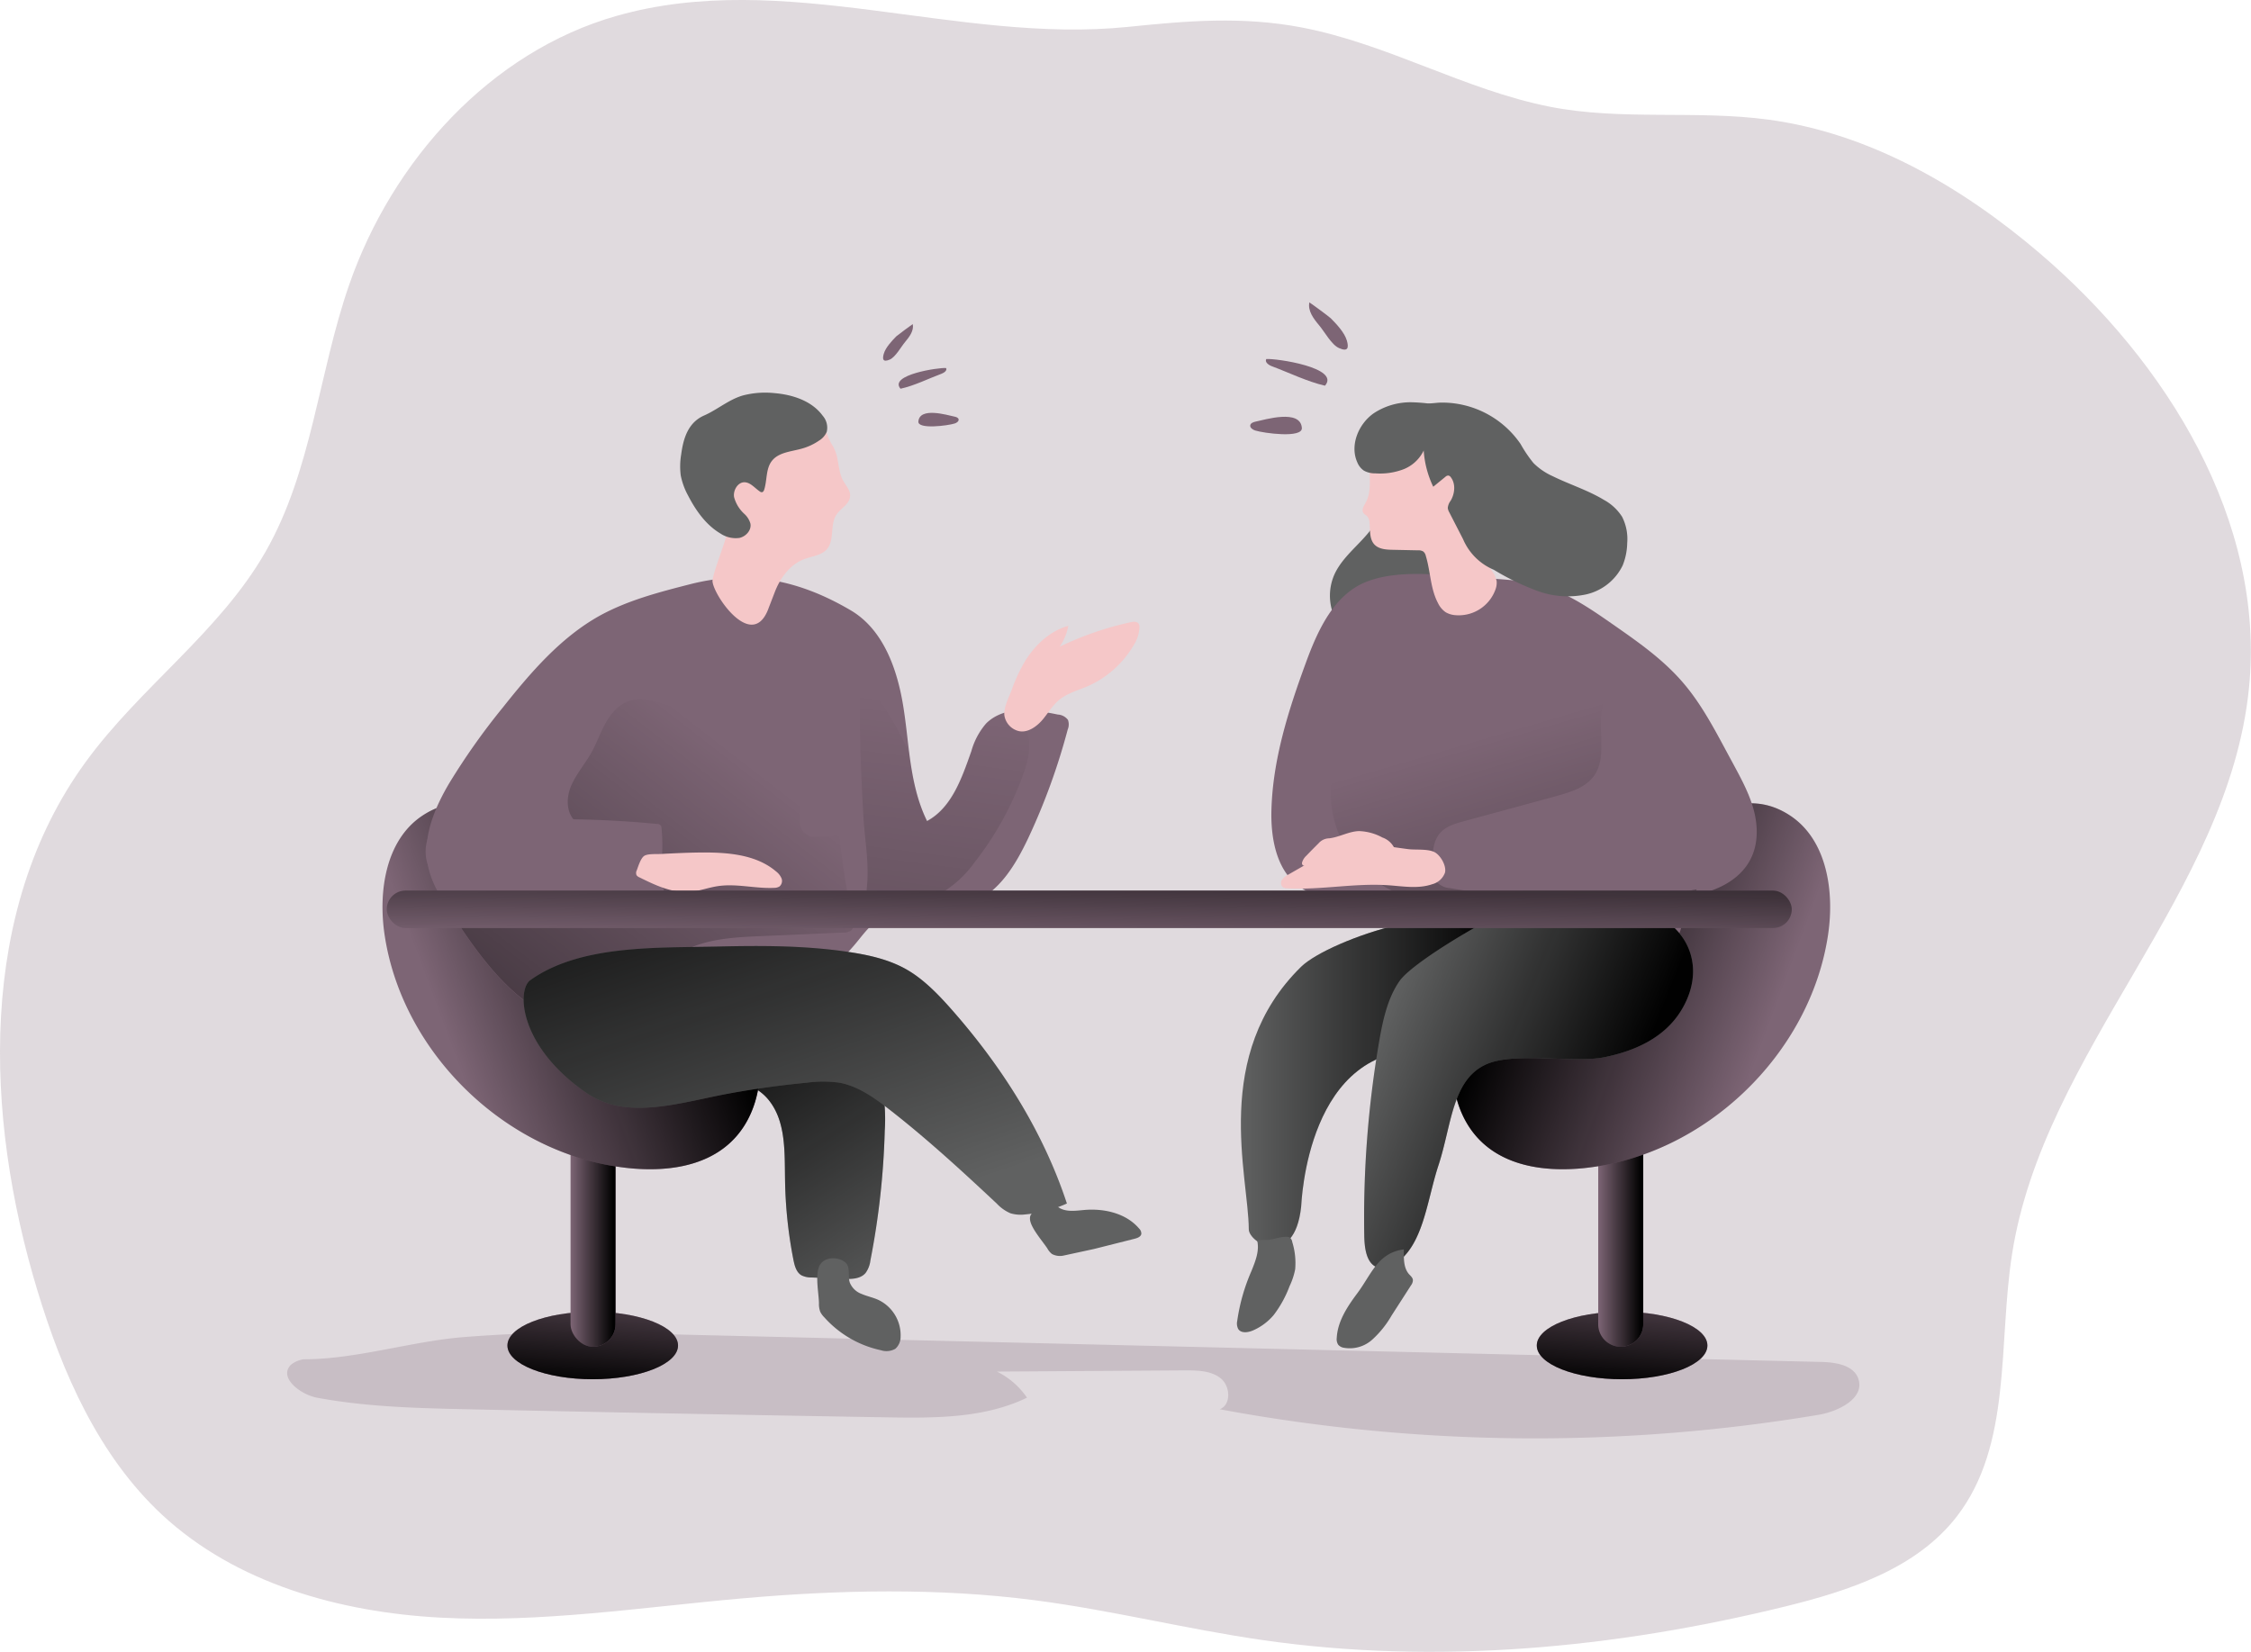 <svg xmlns="http://www.w3.org/2000/svg" xmlns:xlink="http://www.w3.org/1999/xlink" viewBox="0 0 558.9 410.2" xmlns:v="https://vecta.io/nano"><style><![CDATA[.B{fill:#7d6575}.C{fill:#606161}.D{fill:#f5c7c8}]]></style><defs><linearGradient id="A" x1="228.5" y1="322.72" x2="175.42" y2="239.39" gradientUnits="userSpaceOnUse"><stop offset="0" stop-color="#010101" stop-opacity="0"/><stop offset=".95" stop-color="#010101"/></linearGradient><linearGradient id="B" x1="308.09" y1="268.77" x2="374.33" y2="268.77" xlink:href="#A"/><linearGradient id="C" x1="149.29" y1="308.25" x2="146.18" y2="346.12" xlink:href="#A"/><linearGradient id="D" x1="404.87" y1="308.25" x2="401.77" y2="346.12" xlink:href="#A"/><linearGradient id="E" x1="396.78" y1="303.01" x2="407.95" y2="303.01" xlink:href="#A"/><linearGradient id="F" x1="141.66" y1="303.01" x2="152.83" y2="303.01" xlink:href="#A"/><linearGradient id="G" x1="110.42" y1="255.88" x2="175.6" y2="231.67" xlink:href="#A"/><linearGradient id="H" x1="438.96" y1="255.88" x2="373.78" y2="231.67" xlink:href="#A"/><linearGradient id="I" x1="236.93" y1="203.76" x2="191.76" y2="548.36" xlink:href="#A"/><linearGradient id="J" x1="192.7" y1="222.33" x2="64.23" y2="388.07" xlink:href="#A"/><linearGradient id="K" x1="209.7" y1="334.73" x2="168.73" y2="212.76" xlink:href="#A"/><linearGradient id="L" x1="369.7" y1="212.35" x2="424.94" y2="400.43" xlink:href="#A"/><linearGradient id="M" x1="341.46" y1="256.93" x2="403.84" y2="282.07" xlink:href="#A"/><linearGradient id="N" x1="270.27" y1="236.37" x2="270.89" y2="201.52" xlink:href="#A"/><path id="O" d="M190.8 273.09c4.37 5.32 4 12.92 4.12 19.81a111.21 111.21 0 0 0 2.09 20c.29 1.45.72 3.06 2 3.8a5.43 5.43 0 0 0 2.53.53l7.82.34c2 .09 4.25.06 5.54-1.44a6.56 6.56 0 0 0 1.21-3.11 194.57 194.57 0 0 0 3.56-32.2 43.87 43.87 0 0 0-1-12.69c-1.11-4.11-3.42-8-7-10.33-3.94-2.51-8.85-2.76-13.51-2.9-5-.15-10.1-.24-14.83 1.37-3.9 1.33-11.27 5.56-5.87 9.37 4.34 3.1 9.66 2.95 13.34 7.45z"/><path id="P" d="M323.06 240.07c-22.34 21.89-13.06 51.86-13 65.18 0 3.46 11.33 9.93 13-5.58.1-.9 1.4-40.74 31.65-38.79 11.43.74 25.82-14.19 16.77-28.48-6.9-10.9-41.47.89-48.42 7.67z"/><path id="Q" d="M396.78 271.58H408a0 0 0 0 1 0 0v57.26a5.59 5.59 0 0 1-5.59 5.59h0a5.59 5.59 0 0 1-5.59-5.59v-57.26a0 0 0 0 1-.04 0z"/><path id="R" d="M104.77 202.62c-9 6.06-10.88 18.69-9.29 29.44 4.4 29.74 30.59 54.85 60.49 58 8.79.92 18.42-.15 25-6 7.36-6.51 9.22-17.7 6.61-27.18s-9-17.47-16-24.35a128.23 128.23 0 0 0-32.87-23.36c-10.55-5.26-21.97-14.59-33.94-6.55z"/><path id="S" d="M444.61 202.62c9 6.06 10.88 18.69 9.29 29.44-4.4 29.74-30.59 54.85-60.49 58-8.79.92-18.42-.15-25-6-7.36-6.51-9.22-17.7-6.6-27.18s9-17.47 16-24.35a128.11 128.11 0 0 1 32.88-23.36c10.54-5.26 21.95-14.59 33.92-6.55z"/><path id="T" d="M372.61 227.04c-4.77 2-21.88 12-25.09 16.53-3 4.25-4.19 9.82-5.12 15.23a258.53 258.53 0 0 0-3.67 48c.05 2.92.45 6.41 2.71 7.69 1.5.85 3.32.35 4.8-.57 7.18-4.44 8-15.71 10.92-24.56 3.29-10 3.34-21.29 11.92-25.09 7-3.11 21.72-.22 29.13-1.71s15.14-4.72 19.39-11.94c7.47-12.69-1.38-24.27-12.35-24.5-15.23-.31-18.28-4.98-32.64.92z"/></defs><g class="B"><path d="M153.15 3.93c-31.43 8.91-55.78 36-66.47 66.83-7.6 21.93-9.23 46.09-20.74 66.24-11.4 19.95-31.21 33.67-44.72 52.29-26.79 36.8-25.15 87.6-11.93 131.18 6.23 20.55 15.19 41 30.92 55.66 18.38 17.07 44.11 24.24 69.16 25.57s50.05-2.59 75-4.79c24.14-2.12 48.52-2.64 72.55.47 19 2.46 37.61 7.16 56.55 9.89 43.11 6.22 87.3 2.07 129.61-8.3 15.93-3.9 32.71-9.39 42.75-22.36 13.79-17.81 10.26-42.91 13.74-65.17 7.9-50.56 53.74-89.67 58.83-140.59 4.14-41.36-20.35-81-52-108-19.31-16.48-42.23-29.78-67.39-33.15-18-2.41-36.46.31-54.26-3.21-21.18-4.2-40.2-15.6-61.61-19.68-14.73-2.8-28.27-1.65-43-.14-42.24 4.34-85.5-14.52-126.99-2.74z" opacity=".24"/><path d="M75.56 337.54a6.17 6.17 0 0 0-3.39 1.43c-3 3.11 2.35 7.33 6.58 8.12 12.33 2.3 24.94 2.59 37.49 2.87q52 1.13 104 2c11.81.19 24.12.27 34.75-4.88a19.5 19.5 0 0 0-7.45-6.48l46.75-.3c3.09 0 6.45.06 8.83 2s2.61 6.54-.27 7.65a427 427 0 0 0 148.64 1.39c5-.84 11.55-4.11 9.92-8.94-1.16-3.44-5.66-4.12-9.29-4.2l-297.31-7.13a365.56 365.56 0 0 0-40.13 1c-12.78 1.1-26.45 5.47-39.12 5.47z" opacity=".24"/></g><use xlink:href="#O" class="C"/><use xlink:href="#O" x="2.1" y="29.71" transform="translate(-2.1 -29.71)" fill="url(#A)"/><g class="C"><path d="M203.34 323.59a5.61 5.61 0 0 0 .32 2.16 5.14 5.14 0 0 0 1 1.37 26.21 26.21 0 0 0 14.04 8.17 4.5 4.5 0 0 0 3.59-.34 3.94 3.94 0 0 0 1.32-3 9.71 9.71 0 0 0-5.58-9.18c-1.31-.59-2.74-.87-4.06-1.44a5 5 0 0 1-3-2.91c-.5-1.67.24-3.85-1.11-4.95-1.92-1.55-5.38-1.35-6.41.9-1.1 2.36-.17 6.63-.11 9.22z"/><use xlink:href="#P"/></g><use xlink:href="#P" x="2.1" y="29.71" transform="translate(-2.1 -29.71)" fill="url(#B)"/><path d="M312.11 307.95c.69 2.59-.42 5.27-1.42 7.75a47.42 47.42 0 0 0-3.5 12.31 3 3 0 0 0 .24 2c.71 1.13 2.42.91 3.65.38a14 14 0 0 0 5.19-3.87 27.87 27.87 0 0 0 3.91-7.12 17.22 17.22 0 0 0 1.4-4.21 17.58 17.58 0 0 0-.72-6.74 1.78 1.78 0 0 0-.59-1.13 1.77 1.77 0 0 0-1-.19c-1.66 0-3.26.78-4.93.78z" class="C"/><ellipse cx="147.17" cy="334.12" rx="21.18" ry="8.38" class="B"/><ellipse cx="147.17" cy="334.12" rx="21.18" ry="8.38" fill="url(#C)"/><ellipse cx="402.75" cy="334.12" rx="21.18" ry="8.38" class="B"/><ellipse cx="402.75" cy="334.12" rx="21.18" ry="8.38" fill="url(#D)"/><use xlink:href="#Q" class="B"/><use xlink:href="#Q" fill="url(#E)"/><rect x="141.66" y="271.58" width="11.17" height="62.85" rx="5.59" class="B"/><rect x="141.66" y="271.58" width="11.17" height="62.85" rx="5.59" fill="url(#F)"/><use xlink:href="#R" class="B"/><use xlink:href="#R" x="2.1" y="29.71" transform="translate(-2.1 -29.71)" fill="url(#G)"/><use xlink:href="#S" class="B"/><use xlink:href="#S" x="2.1" y="29.71" transform="translate(-2.1 -29.71)" fill="url(#H)"/><path d="M331.63 142.01a13 13 0 0 0 .2 12.2 8.29 8.29 0 0 0 4.77 4.08 11.28 11.28 0 0 0 5.55-.32 78.63 78.63 0 0 0 11.12-3.56c2.12-.86 4.38-2 5.3-4.08.75-1.7.43-3.66 0-5.47-.94-4.34-2.28-8.71-5-12.25a15.11 15.11 0 0 0-6.35-4.94c-3.05-1.21-3.93-1-5.36 1.55-2.62 4.88-7.65 7.88-10.23 12.79z" class="C"/><path d="M265.1 181.17a159.81 159.81 0 0 1-9.82 27c-3.11 6.55-7.15 13.36-13.89 16-7.74 3-17.43-.17-24 4.79-2.15 1.59-3.67 3.91-5.43 5.92-8.73 10.29-22.62 14.32-35.71 17.47-12.73 3.07-26.52 5.75-38.56.59a33.56 33.56 0 0 1-6.68-3.84c-6.88-5-12.17-12.13-17-19.31l-1.59-2.35c-2.61-3.93-5.32-8-6.18-12.6-1.36-7 1.65-14.15 5.29-20.33a168.58 168.58 0 0 1 13.29-18.79c6.91-8.69 14.32-17.36 24-22.78 7-3.87 14.82-5.89 22.56-7.87 14.28-3.64 27-1.06 39.78 6.45 8.27 4.82 11.74 14.94 13.19 24.37.57 3.64.93 7.31 1.39 11 .76 5.88 1.82 11.67 4.44 17 6.18-3.34 8.66-10.75 11-17.36a17.82 17.82 0 0 1 3.67-6.88 10.26 10.26 0 0 1 2.49-1.82c4.33-2.31 10.21-1.45 15.31-.39a3.4 3.4 0 0 1 2.51 1.32 3.3 3.3 0 0 1-.06 2.41z" class="B"/><g transform="translate(-2.1 -29.71)"><path d="M256.42 221.27a78.7 78.7 0 0 1-12.34 22.58 27.68 27.68 0 0 1-7.07 6.88c-4.2 2.68-9.26 3.44-14.19 4.2-5.29.76-5.89-.89-5.46-5.19.57-5.59-.56-11.67-.89-17.3-.66-11.87-1.09-23.74-.92-35.65a94 94 0 0 1 12.26 19.75c.76 5.88 1.82 11.67 4.44 17 6.18-3.34 8.66-10.75 11-17.36a17.82 17.82 0 0 1 3.67-6.88 10.26 10.26 0 0 1 2.49-1.82 6.9 6.9 0 0 1 5.68 1.16c3.58 2.77 2.82 8.36 1.33 12.63z" fill="url(#I)"/><path d="M213.49 260.72a3 3 0 0 1-2 .56l-20.37.89c-6.38.27-13 .6-18.68 3.38-1.69.82-3.28 1.88-5 2.58A61 61 0 0 1 161 270c-3.94 1.13-18.29 7.28-22.29 8.2a22.44 22.44 0 0 1-5.59.56c-6.88-5-12.17-12.13-17-19.31 3-1.22 6-2.38 6.48-2.48a69.44 69.44 0 0 1 12.24-.53l20 .27a16.2 16.2 0 0 0 5.89-.66 16 16 0 0 0 5.52-4.24c.36-.33.73-.79.63-1.25a1.48 1.48 0 0 0-.7-.8 11.35 11.35 0 0 1-3.87-3.83c-.62-1.26-.29-2.88-1.12-4-1.09-1.39-4.53-2.28-6.12-3l-7.07-3.38a12.2 12.2 0 0 1-3.28-2.11c-2.15-2.29-2-6-.69-8.87s3.37-5.25 4.93-8c1.32-2.38 2.21-5 3.53-7.34s3.21-4.59 5.79-5.45c2.85-1 5.92-.1 8.8.76l30.49 9.06c4.3 1.25 9.09 2.94 11.08 7 1 2.06 1.09 4.44 1.22 6.75a174.91 174.91 0 0 0 3.94 30.49c.25.99.41 2.16-.32 2.88z" fill="url(#J)"/></g><path d="M209.25 119.18c.71 1.36 2 2.61 1.81 4.14-.17 1.91-2.34 2.9-3.39 4.5-1.65 2.52-.4 6.3-2.37 8.57-1.36 1.55-3.65 1.72-5.58 2.44-3.6 1.34-6.06 4.76-7.41 8.36l-1.7 4.41c-4.26 10.22-14.15-4.81-13.69-7.58s3-8.91 3.61-11.61c1-4.21.42-8.6.64-12.91a37.2 37.2 0 0 1 2.24-10.94 14 14 0 0 1 3.41-5.62c2.42-2.18 5.9-2.79 9.16-2.71 2.45.06 5.07.55 6.78 2.3a11.61 11.61 0 0 1 2.28 4.36 18.62 18.62 0 0 0 1.37 3.27 10 10 0 0 1 1.3 2.81c.54 2.08.57 4.26 1.54 6.21z" class="D"/><path d="M192.27 97.62c4.55.38 9.32 1.94 12 5.62a4.48 4.48 0 0 1 1 4 4.7 4.7 0 0 1-1.89 2.16 14.15 14.15 0 0 1-4.28 2c-2.65.75-5.8.9-7.47 3.08-1.5 1.95-1.14 4.71-1.87 7.06-.09.31-.27.66-.59.69a.81.81 0 0 1-.51-.18c-1.29-.87-2.39-2.35-3.94-2.29s-2.72 2-2.46 3.66a8.64 8.64 0 0 0 2.55 4.19 5.2 5.2 0 0 1 1.51 2.4c.32 1.63-1.11 3.22-2.73 3.57a6.82 6.82 0 0 1-4.75-1.12c-3.58-2.13-6.08-5.7-8-9.41a17.37 17.37 0 0 1-1.82-5 17.79 17.79 0 0 1 .12-5.25c.53-4 1.74-7.89 5.68-9.62 3.35-1.47 6.16-4 9.72-5a22 22 0 0 1 7.73-.56z" class="C"/><path d="M254.59 164.05c2.5-4 6.15-7.38 10.66-8.64a13.51 13.51 0 0 1-2.13 5.17 80.21 80.21 0 0 1 17.56-6.06c.69-.16 1.54-.24 2 .32a1.57 1.57 0 0 1 .24 1 9.27 9.27 0 0 1-1.58 4.61 24.8 24.8 0 0 1-11.38 10c-2.37 1-4.95 1.7-6.95 3.33-1.61 1.33-2.7 3.16-4 4.76s-3.69 3.57-6.1 3a4.77 4.77 0 0 1-3.55-4c-.12-2 1.13-4.37 1.81-6.17a40.63 40.63 0 0 1 3.42-7.32z" class="D"/><path d="M132.49 203.51a251 251 0 0 1 30.66 1.1 1 1 0 0 1 1.1 1.05 41.08 41.08 0 0 1-.29 10.45 5.36 5.36 0 0 1-.76 2.29 4.76 4.76 0 0 1-2.61 1.58 27.73 27.73 0 0 1-5.61.83c-13.09 1-26.23 2.1-39.35 1.38a10.45 10.45 0 0 1-5-1.14 8.94 8.94 0 0 1-2.61-2.76 14.83 14.83 0 0 1-2-4.19 10.15 10.15 0 0 1 1.12-7.87 12.44 12.44 0 0 1 7-5.11 23 23 0 0 1 8.74-.72 15.42 15.42 0 0 1 4.33.86c2.62 1 5.08 3.16 7.82 2.6" class="B"/><path d="M174.81 211.69c6.29 0 13.07.62 17.87 4.7a4.29 4.29 0 0 1 1.37 1.74 1.8 1.8 0 0 1-.51 2 2.59 2.59 0 0 1-1.37.35c-4.68.21-9.39-1.14-14-.42-2.3.35-4.52 1.21-6.84 1.41-4.41.37-8.63-1.65-12.59-3.61a1.58 1.58 0 0 1-.7-.54 1.47 1.47 0 0 1 .08-1.24c.37-1 .91-2.78 1.72-3.46s3.14-.49 4.33-.56c3.53-.19 7.08-.36 10.64-.37z" class="D"/><rect x="198.61" y="182.51" width="10.55" height="25.29" rx="3.38" class="B"/><path d="M131.65 243.41c12.44-8.89 31.58-8 46.87-8.36 10.77-.26 21.6-.24 32.26 1.36 4.86.73 9.76 1.81 14.05 4.19s8 6.18 11.37 10c12.47 14.12 22.81 30.35 28.7 48.26a31.7 31.7 0 0 1-10.33 2.71 8.79 8.79 0 0 1-3.67-.28 10 10 0 0 1-3.4-2.4c-8.67-8.12-17.43-16.19-26.81-23.48-3.7-2.87-7.66-5.7-12.27-6.55a30 30 0 0 0-8.09 0q-9.78.93-19.47 2.71c-12 2.21-25.19 6.76-35.27-.18-16.83-11.64-17.27-25.6-13.94-27.98z" class="C"/><path d="M133.75 273.12c12.44-8.89 31.58-8 46.87-8.36 10.77-.26 21.6-.24 32.26 1.36 4.86.73 9.76 1.81 14.05 4.19s8 6.18 11.37 10c12.47 14.12 22.81 30.35 28.7 48.26a31.7 31.7 0 0 1-10.33 2.71A8.79 8.79 0 0 1 253 331a10 10 0 0 1-3.4-2.4c-8.67-8.12-17.43-16.19-26.81-23.48-3.7-2.87-7.66-5.7-12.27-6.55a30 30 0 0 0-8.09 0q-9.78.93-19.47 2.71c-12 2.21-25.19 6.76-35.27-.18-16.83-11.64-17.27-25.6-13.94-27.98z" transform="translate(-2.1 -29.71)" fill="url(#K)"/><path d="M339.42 144.41c-8.14 3.11-12.21 12-15.21 20.23-4.34 11.83-8.22 24.05-8.53 36.64-.18 7.15 1.35 15.25 7.33 19.17 4.34 2.83 9.89 2.73 15.06 2.52l18.53-.68a2.12 2.12 0 0 1 2.59 1.9c.76 2.33 10.75 3.68 11.52 6 .53 1.62-8.1 4.31-6.79 5.39s3.33 1.36 5.14 1.5a203.93 203.93 0 0 0 39.37-.85c2.66-.32 5.53-.8 7.37-2.74 2.58-2.73 2-7.06 1.3-10.75 7.1-.49 14.79-3.39 17.77-9.85 1.79-3.85 1.58-8.38.37-12.45s-3.34-7.83-5.34-11.56c-3.66-6.72-7.1-13.66-12.1-19.45s-11.16-10.07-17.34-14.38c-4.87-3.39-9.8-6.82-15.37-8.86-7.72-2.82-15.73-2.27-23.75-3.1-6.89-.71-15.44-1.18-21.92 1.32z" class="B"/><path d="M423.37 250.53c-9.85 2.08-20 2-30.06 1.82-10.42-.14-20.89-.29-31.15-2.08a5.06 5.06 0 0 1-3.33-1.54 5.12 5.12 0 0 1-.73-2.47c-.4-3.47-.64-7.44 1.79-9.94 1.46-1.5 3.59-2.11 5.61-2.66l23-6.26c3.54-1 7.38-2.12 9.46-5.15 4-5.8-.76-14.88 3.69-20.33a13.48 13.48 0 0 0-10.61-4.74c-4.21-.08-8.34 1-12.41 2.15l-32.54 8.88c-2.71.74-5.5 1.52-7.72 3.24-2.7 2.09-4.24 5.36-5.07 8.67a27 27 0 0 0 22.72 33.25c2.32.29 5 .44 6.43 2.27.95 1.2 1.12 2.82 1.82 4.17 1.92 3.66 6.85 4.17 11 4.22l25 .28c5.74.06 12 0 16.53-3.52 3.74-2.79 4.85-5.93 6.57-10.26z" transform="translate(-2.1 -29.71)" fill="url(#L)"/><path d="M339.09 124.8c-.46.83-1.1 1.85-.55 2.62.23.32.62.49.89.76a2.59 2.59 0 0 1 .6 1.55c.21 1.88-.09 4 1.18 5.44 1.11 1.21 2.95 1.33 4.59 1.36l6.29.13a2.18 2.18 0 0 1 1.33.32 2 2 0 0 1 .6 1.08c1.18 3.89 1.12 8.18 3.05 11.76a5.67 5.67 0 0 0 1.89 2.22 5.56 5.56 0 0 0 2 .68 9.7 9.7 0 0 0 10.42-6.54 4.58 4.58 0 0 0 .22-1.87 6.19 6.19 0 0 0-1.12-2.48 28.44 28.44 0 0 1-4.41-9.67 58 58 0 0 1-.62-6.32 36.11 36.11 0 0 0-1.55-7.55 10 10 0 0 0-1.45-3.08 11.29 11.29 0 0 0-2.15-2c-2.82-2.21-5.77-4.47-9.25-5.29a21.75 21.75 0 0 0-8.2 0 4.35 4.35 0 0 0-2.83 1.17c-.91 1.08-.53 2.54-.23 3.77a10.94 10.94 0 0 1 .28 3.28c-.05 2.89.46 6.03-.98 8.66z" class="D"/><path d="M341.03 102.66c-3.79 2.69-5.94 8-4 12.21a4.54 4.54 0 0 0 1.61 2 5.74 5.74 0 0 0 2.87.68 16.42 16.42 0 0 0 6.92-1 9.36 9.36 0 0 0 5.06-4.68 24.51 24.51 0 0 0 2.37 9l3-2.45a1.07 1.07 0 0 1 .75-.33.93.93 0 0 1 .62.43c1.24 1.64 1 4.05-.05 5.83a3.43 3.43 0 0 0-.71 1.79 2.88 2.88 0 0 0 .39 1.12l3.42 6.66a14.29 14.29 0 0 0 7.62 7.57 62.1 62.1 0 0 0 10.89 5.27 21.86 21.86 0 0 0 11.92.87 13.34 13.34 0 0 0 9.19-7.24 15.64 15.64 0 0 0 1.12-5.54 12.16 12.16 0 0 0-1.27-6.52 12.34 12.34 0 0 0-4.52-4.2c-4-2.42-8.5-3.81-12.69-5.87a16.05 16.05 0 0 1-4.8-3.28 33.26 33.26 0 0 1-3.2-4.73 23.65 23.65 0 0 0-19.59-10.28c-1.22 0-2.45.27-3.64.19a40.13 40.13 0 0 0-4.11-.27 16.61 16.61 0 0 0-9.17 2.77z" class="C"/><path d="M325.1 75.09c-.42 2.08 1 4 2.4 5.66s3.12 4.91 5 5.7c2.25 1 2.41-.18 1.91-1.89-.59-2-2.57-4.09-4-5.53-.45-.44-5.29-4-5.31-3.94zm-10.7 14.07c-.42.74.56 1.48 1.37 1.78 4.29 1.6 8.76 3.81 13.21 4.84 3.92-4.49-12.24-6.83-14.58-6.62zm-2.62 15.53c-.58.12-1.27.36-1.36.94s.61 1.08 1.22 1.27c2.08.66 11.78 2 11.6-.63-.34-4.76-9.17-2.05-11.46-1.58z" class="B"/><use xlink:href="#T" class="C"/><use xlink:href="#T" x="2.1" y="29.71" transform="translate(-2.1 -29.71)" fill="url(#M)"/><path d="M260.05 310.02a4.36 4.36 0 0 0 1.16 1.39 4.25 4.25 0 0 0 3 .35l7.44-1.61 10.08-2.54c.7-.18 1.54-.5 1.65-1.21a1.76 1.76 0 0 0-.56-1.33c-3.18-3.74-8.51-5-13.41-4.62-2.11.17-4.37.58-6.24-.42a4.54 4.54 0 0 0-1.32-.62 3 3 0 0 0-1.59.29c-2.39.9-5.07.93-4.44 3.59.52 2.09 3.08 5 4.23 6.73z" class="C"/><rect x="96.03" y="221.15" width="348.85" height="9.31" rx="4.66" class="B"/><rect x="96.03" y="221.15" width="348.85" height="9.31" rx="4.66" fill="url(#N)"/><g class="D"><path d="M333.9 210.29a33.1 33.1 0 0 0-8.09 3.49l-6 3.44a4.06 4.06 0 0 0-1.5 1.25 1.43 1.43 0 0 0 .15 1.8 2 2 0 0 0 1.23.34c8.34.42 16.69-1.35 25-.78 3.65.25 7.43.94 10.89-.25a4.58 4.58 0 0 0 3.19-2.87c.41-1.64-1-4.14-2.41-5-1.66-1-4.8-.6-6.73-.85-5.2-.66-10.55-1.8-15.73-.57z"/><path d="M337.41 206.38a13 13 0 0 1 5.82 1.59 5.23 5.23 0 0 1 2.8 2.3 1.78 1.78 0 0 1-.06 1.68 2.06 2.06 0 0 1-1.08.72 11.11 11.11 0 0 1-4.19.21 38.86 38.86 0 0 0-13.39 1.54 9.05 9.05 0 0 1-3.27.6.87.87 0 0 1-.67-.29.74.74 0 0 1-.06-.6 3.62 3.62 0 0 1 1.06-1.65 145 145 0 0 1 3-3.05 3.56 3.56 0 0 1 2.66-1.25c2.55-.31 4.87-1.72 7.38-1.8z"/></g><path d="M336.9 321.29c-2.43 3.27-4.79 6.88-5 10.95a2.52 2.52 0 0 0 .35 1.67 2.26 2.26 0 0 0 1.29.75 8.33 8.33 0 0 0 7.18-2 24.61 24.61 0 0 0 4.81-6l4.81-7.48a2.19 2.19 0 0 0 .47-1.25c0-.62-.56-1.08-1-1.56-1.43-1.71-1.23-4.08-1.26-6.13-6.56.94-7.97 6.16-11.65 11.05z" class="C"/><path d="M226.63 80.48c.32 1.61-.8 3.13-1.86 4.39s-2.43 3.81-3.85 4.42c-1.74.75-1.87-.13-1.48-1.46.45-1.54 2-3.18 3.09-4.3.37-.33 4.09-3.09 4.1-3.05zm8.27 10.91c.33.58-.44 1.15-1.06 1.39-3.33 1.24-6.8 3-10.25 3.75-3-3.45 9.52-5.3 11.31-5.14zm2.07 12.06c.44.09 1 .27 1.05.72s-.47.84-1 1c-1.61.52-9.14 1.52-9-.49.3-3.7 7.17-1.6 8.95-1.23z" class="B"/></svg>